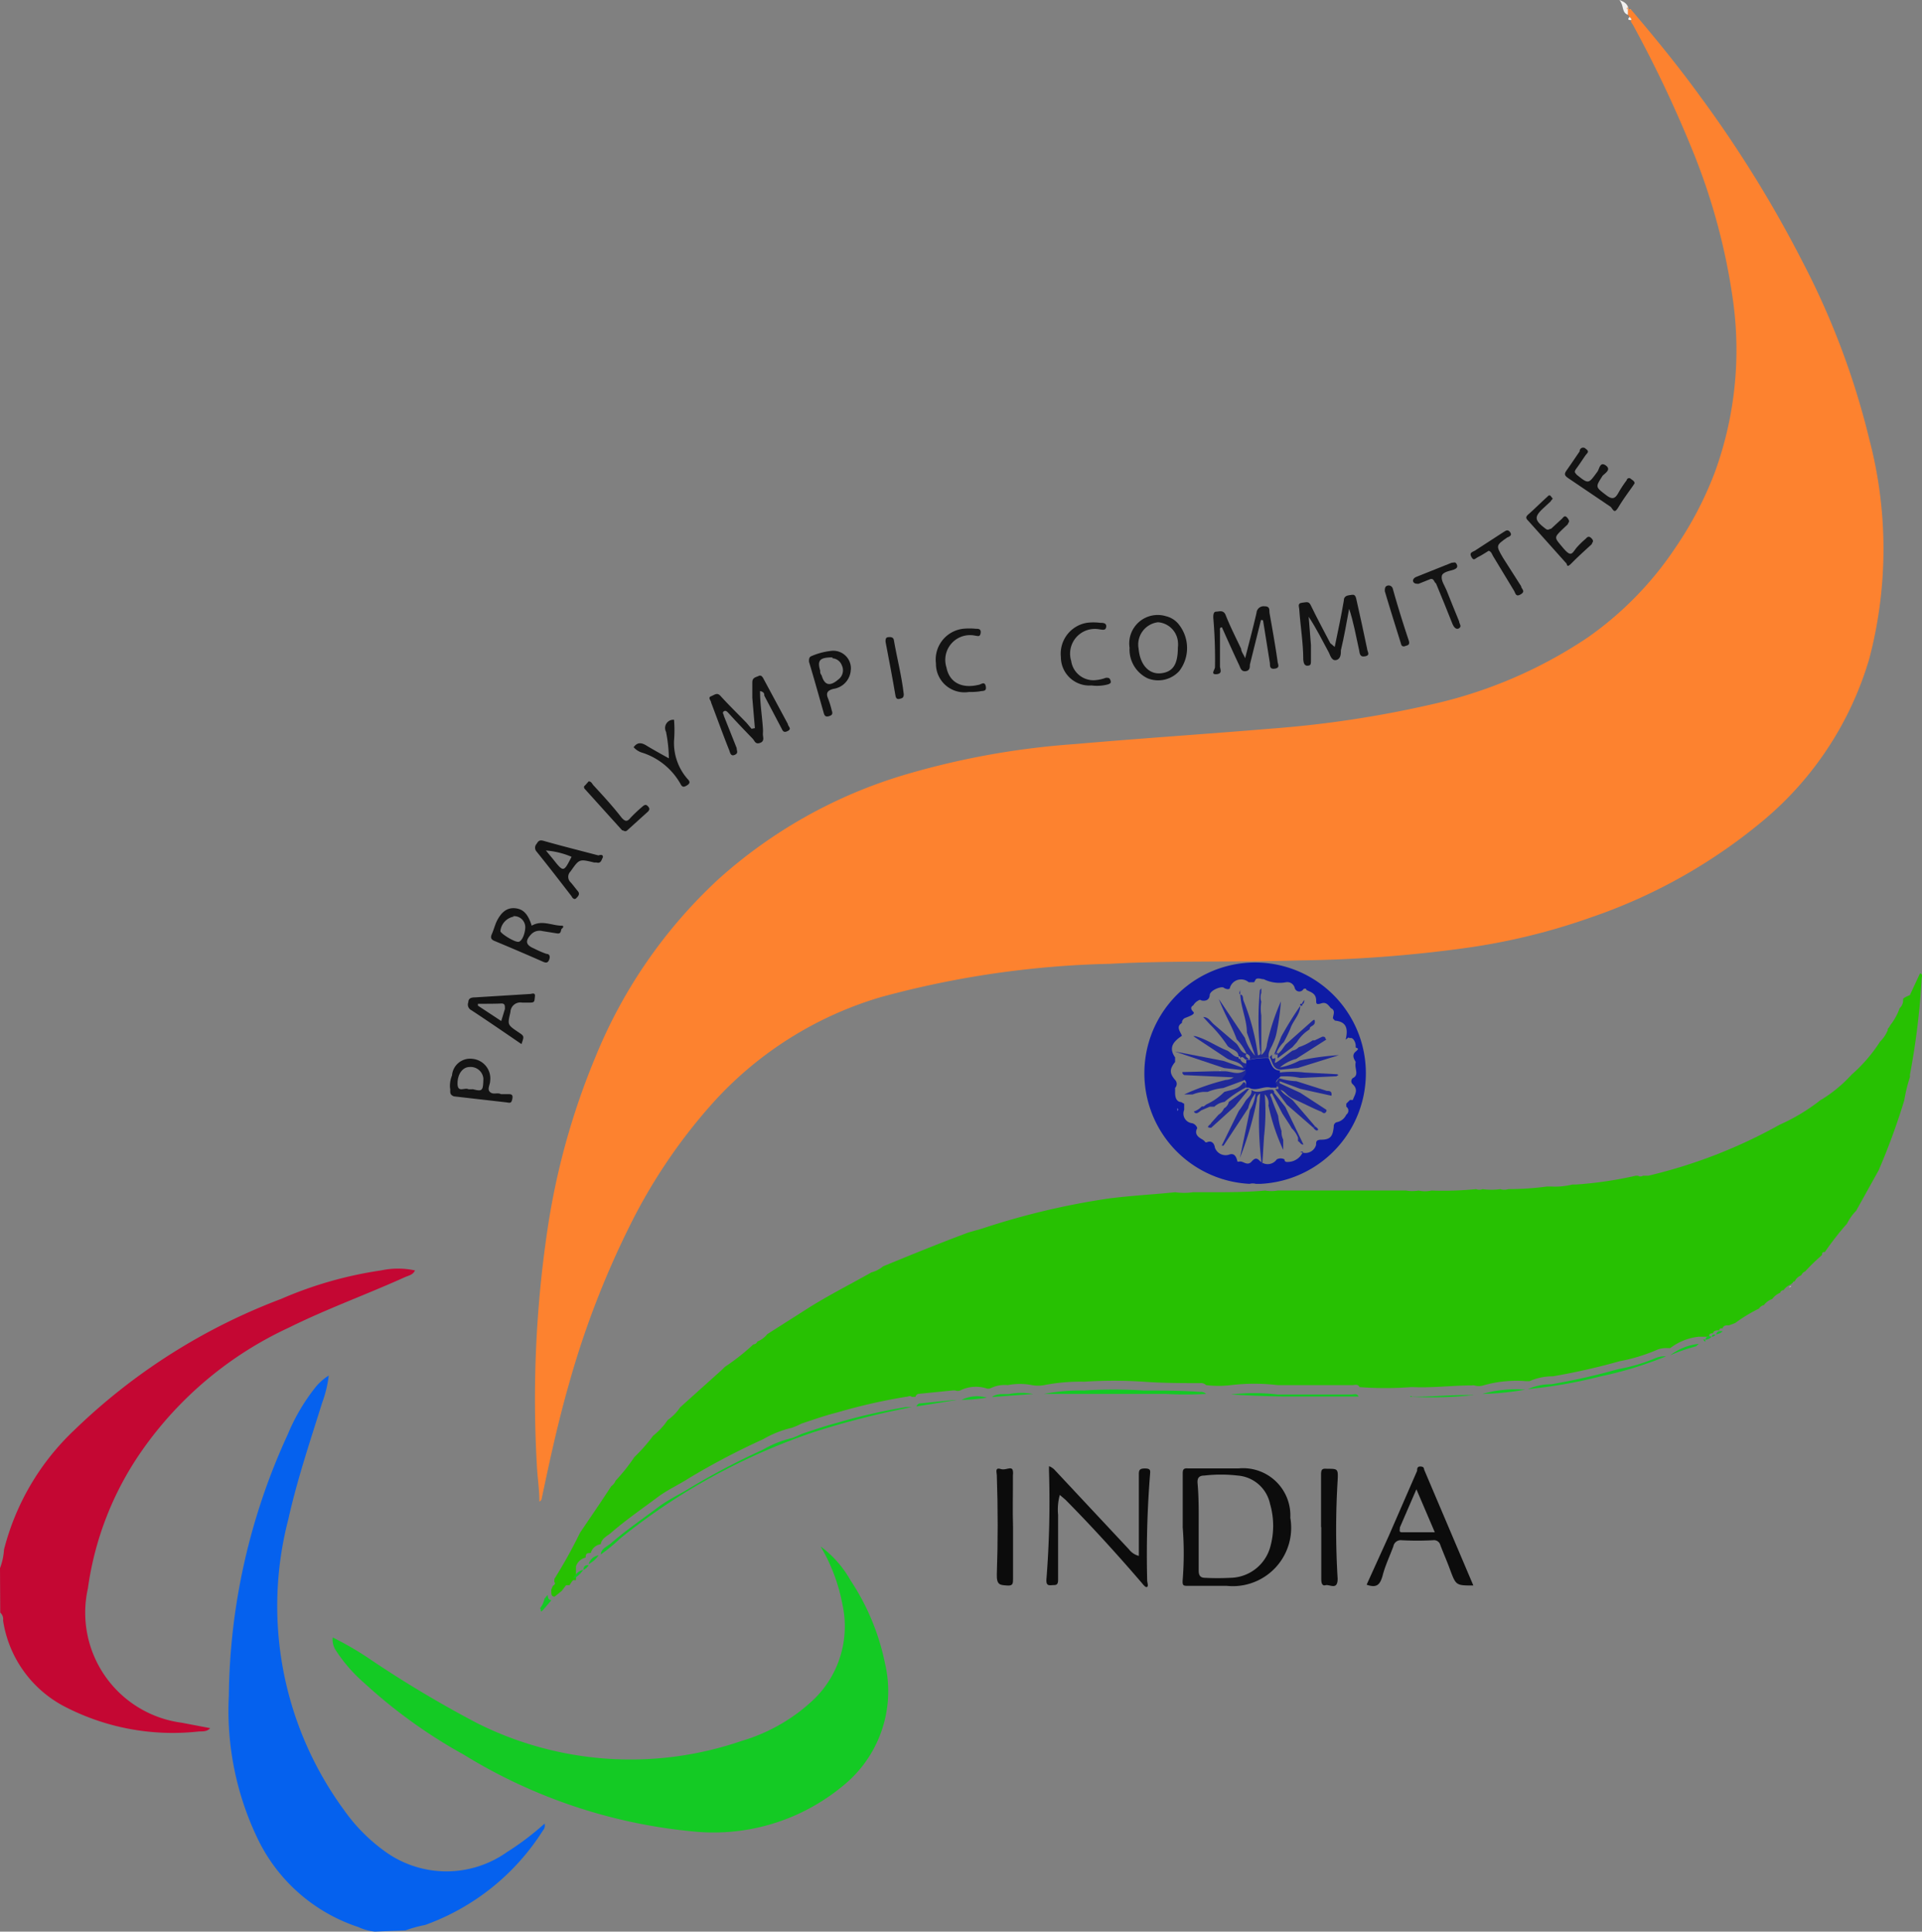 <svg xmlns="http://www.w3.org/2000/svg" width="63.522" height="63.84" viewBox="0 0 63.522 63.84">
  <rect x="0" y="0" width="63.522" height="63.84" fill="#808080" stroke="none"/>
  <g id="Paralympic_Committee_of_India" data-name="Paralympic Committee of India" transform="translate(0 -0.03)">
    <path id="Path_14089" data-name="Path 14089" d="M14.185,67.182a1.693,1.693,0,0,1-.546-.151,5.645,5.645,0,0,1-3.34-2.945,9.756,9.756,0,0,1-.941-4.7,21.12,21.12,0,0,1,1.947-8.636,6.5,6.5,0,0,1,.941-1.59,1.8,1.8,0,0,1,.414-.357,3.885,3.885,0,0,1-.216.894c-.4,1.279-.828,2.549-1.12,3.857a11.4,11.4,0,0,0,1.834,9.6,5.8,5.8,0,0,0,1.392,1.4,3.462,3.462,0,0,0,4,0,9.171,9.171,0,0,0,1.242-.941.226.226,0,0,1-.047.216,7.677,7.677,0,0,1-3.9,3.133,4.169,4.169,0,0,0-.649.179Z" transform="translate(-1.795 -3.312)" fill="#0561ee"/>
    <path id="Path_14090" data-name="Path 14090" d="M1.32,54.947a2.042,2.042,0,0,0,.132-.611,8.213,8.213,0,0,1,2.314-3.942,19.935,19.935,0,0,1,6.849-4.346,12.964,12.964,0,0,1,3.3-.941,2.662,2.662,0,0,1,1.12,0c-.066.151-.216.169-.339.226-1.27.574-2.578,1.044-3.829,1.665a12.145,12.145,0,0,0-4.836,4.036,10.433,10.433,0,0,0-1.806,4.582,3.669,3.669,0,0,0,3.1,4.44l.941.179c-.113.132-.273.1-.4.113a7.761,7.761,0,0,1-4.45-.847,3.857,3.857,0,0,1-1.994-2.822.292.292,0,0,0-.094-.263Z" transform="translate(-1.32 -3.09)" fill="#c40733"/>
    <path id="Path_14091" data-name="Path 14091" d="M56.282,1.063a.1.1,0,0,0-.056-.075V.8h.1c.8.941,1.571,1.882,2.3,2.888a39.512,39.512,0,0,1,3.387,5.475,25.786,25.786,0,0,1,2.2,5.852,14.253,14.253,0,0,1,0,7.253,11.007,11.007,0,0,1-3.453,5.306,17.874,17.874,0,0,1-5.72,3.236A21.035,21.035,0,0,1,50.9,31.826a43.652,43.652,0,0,1-5.532.414c-2.088.066-4.168,0-6.247.113a31.271,31.271,0,0,0-7.573,1.1,12.07,12.07,0,0,0-5.532,3.471A18.194,18.194,0,0,0,23.252,41a29.549,29.549,0,0,0-2.023,5.268c-.357,1.251-.63,2.512-.894,3.763a.122.122,0,0,1-.075.094c0-.4-.066-.809-.085-1.223a38.111,38.111,0,0,1,.339-7.677,23.9,23.9,0,0,1,1.58-5.748,16.426,16.426,0,0,1,4.1-5.936,16.059,16.059,0,0,1,6.04-3.406,26.285,26.285,0,0,1,5.72-1.044c2.145-.188,4.309-.329,6.454-.508a35.541,35.541,0,0,0,5.278-.79,15.184,15.184,0,0,0,5.2-2.211,11.2,11.2,0,0,0,2.926-2.992,11.854,11.854,0,0,0,1.3-2.493,11.807,11.807,0,0,0,.6-5.645A20.7,20.7,0,0,0,58.38,5.494,40.292,40.292,0,0,0,56.4,1.317.78.78,0,0,1,56.33,1.2a.1.1,0,0,0-.047-.141Z" transform="translate(-2.433 -0.469)" fill="#fd822f"/>
    <path id="Path_14092" data-name="Path 14092" d="M65.592,35.386l.329-.706c.094,0,.066.113.056.169a24.1,24.1,0,0,1-.386,3.17V38.1a5.431,5.431,0,0,0-.188.771h0a21.91,21.91,0,0,1-.847,2.314h0l-.743,1.336h0a1.656,1.656,0,0,0-.3.423h0a9.726,9.726,0,0,0-.734.941h0c-.056,0-.094,0-.094.094h0l-.056.056h0a6.114,6.114,0,0,0-.5.489.254.254,0,0,0-.132.132.4.4,0,0,0-.216.2h0a.066.066,0,0,0-.066.047h0l-.066.056h0a.517.517,0,0,0-.235.188h0a.113.113,0,0,0-.113.085h0a.63.63,0,0,0-.263.207h0a.574.574,0,0,0-.273.2h0a.245.245,0,0,0-.16.113h0a5.2,5.2,0,0,0-.79.48h0l-.2.075c-.1,0-.188,0-.216.1h0c-.056,0-.1,0-.113.066h0c-.094,0-.179,0-.207.1h0c-.066,0-.1,0-.122.056v.056h-.348a1.882,1.882,0,0,0-.941.376h-.094a.79.79,0,0,0-.386.075A5.8,5.8,0,0,1,56,47.493a21.517,21.517,0,0,1-2.211.5,1.881,1.881,0,0,0-.771.16H52.9a3.97,3.97,0,0,0-1.411.141.508.508,0,0,1-.292,0,.273.273,0,0,0-.094,0c-.64,0-1.279.085-1.929.056H49.1a11.441,11.441,0,0,1-1.7,0c-.056-.113-.151-.066-.235-.066H44.689a6.511,6.511,0,0,0-1.543,0,3.406,3.406,0,0,1-.818,0,.226.226,0,0,0-.188-.066c-.611,0-1.223,0-1.882-.047a15.053,15.053,0,0,0-1.957,0,6.265,6.265,0,0,0-1.326.113,1.12,1.12,0,0,1-.4,0,2.079,2.079,0,0,0-.8,0,1.063,1.063,0,0,0-.564.1.216.216,0,0,1-.169,0,1.167,1.167,0,0,0-.837.075.226.226,0,0,1-.169,0h-.075l-1.138.113a.132.132,0,0,0-.1.1H32.6c-.056-.056-.122,0-.2,0a18.815,18.815,0,0,0-2.267.517c-.4.1-.781.235-1.176.367a2.474,2.474,0,0,1-.329.141,3.405,3.405,0,0,0-.941.376,24.024,24.024,0,0,0-2.437,1.279c-.32.207-.687.376-1,.6-.536.4-1.091.781-1.6,1.223-.122.1-.3.179-.329.367h0a.4.4,0,0,0-.329.292h0c-.113,0-.169,0-.169.151h0a.433.433,0,0,0-.32.292v.452h-.094l-.047.056-.075.113h-.113l-.141.188h0l-.235.188c-.141,0-.1-.141-.113-.226l.056-.132s.113-.056.047-.122V54.69a16.078,16.078,0,0,0,.847-1.524h0c.348-.517.7-1.025,1.035-1.543h0a.376.376,0,0,0,.141-.179h0a6.106,6.106,0,0,0,.621-.781h0a5.466,5.466,0,0,0,.621-.706h0a2.258,2.258,0,0,0,.48-.517h0a1.609,1.609,0,0,0,.414-.423h0l1.392-1.251.085-.085h0a7.188,7.188,0,0,0,.941-.743h0a.141.141,0,0,0,.132-.094h0a.781.781,0,0,0,.329-.245h0l1.242-.79c.715-.461,1.468-.837,2.2-1.251a1.007,1.007,0,0,0,.386-.2h0c.941-.386,1.882-.771,2.822-1.12h0l.433-.122a24.742,24.742,0,0,1,4.2-1c.734-.094,1.468-.132,2.2-.207a2.013,2.013,0,0,0,.583,0H42.4c.63,0,1.261,0,1.882-.056a1.214,1.214,0,0,0,.414,0h4.243a1.223,1.223,0,0,0,.414,0,.941.941,0,0,0,.423,0,11.073,11.073,0,0,0,1.477-.047.282.282,0,0,0,.216,0,2.013,2.013,0,0,0,.583,0,.414.414,0,0,0,.263,0,9.493,9.493,0,0,0,1.27-.085h.16a2.4,2.4,0,0,0,.687-.066h.113a12.785,12.785,0,0,0,1.985-.292h.075a.141.141,0,0,0,.16,0h.179a16.793,16.793,0,0,0,4.337-1.684,6.313,6.313,0,0,0,1.345-.809l.094-.056a4.572,4.572,0,0,0,.941-.79h0a5.1,5.1,0,0,0,.941-1.091h0a1.157,1.157,0,0,0,.254-.376v-.047a.41.41,0,0,0,.085-.122h0a1.957,1.957,0,0,0,.31-.564h0a.348.348,0,0,0,.113-.226h0v-.066C65.367,35.47,65.6,35.4,65.592,35.386Z" transform="translate(-2.467 -2.476)" fill="#27c102"/>
    <path id="Path_14093" data-name="Path 14093" d="M29.134,54.81a3.547,3.547,0,0,1,.988,1.12,7.724,7.724,0,0,1,1.138,2.738,4.017,4.017,0,0,1-1.392,4.055,6.7,6.7,0,0,1-5,1.5,17.583,17.583,0,0,1-7.526-2.531,17.009,17.009,0,0,1-3.293-2.371,5.108,5.108,0,0,1-.941-1.082.649.649,0,0,1-.1-.423,10.614,10.614,0,0,1,1.157.668,37.63,37.63,0,0,0,3.594,2.154,11.289,11.289,0,0,0,8.758.6,5.861,5.861,0,0,0,2.4-1.383,3.359,3.359,0,0,0,.941-3.114,5.983,5.983,0,0,0-.536-1.59C29.237,54.989,29.19,54.913,29.134,54.81Z" transform="translate(-2.012 -3.669)" fill="#14ca24"/>
    <path id="Path_14094" data-name="Path 14094" d="M45,41.609a3.66,3.66,0,1,1,.367,0h-.16A.386.386,0,0,0,45,41.609Zm2.756-5.466h0c0-.113.1-.263-.066-.339h0c-.085-.094-.151-.216-.32-.16s-.169,0-.169-.094c0-.235-.169-.273-.32-.348h0c0-.056-.085-.066-.122,0a.157.157,0,0,1-.263-.056.254.254,0,0,0-.292-.2,1.167,1.167,0,0,1-.734-.1h0c-.085,0-.188-.056-.263,0l-.056.1h-.179a.386.386,0,0,0-.621.179c0,.075-.132.056-.207,0s-.452.085-.461.245-.132.207-.273.179a.075.075,0,0,0-.1,0,.4.4,0,0,0-.169.16c-.1.056-.085.132,0,.216s-.179.16-.282.207a.169.169,0,0,0-.094.16c-.207.122-.056.282,0,.423-.263.179-.461.376-.226.715v.151c-.188.235-.188.376,0,.593a.188.188,0,0,1,0,.263h0v.16c0,.056,0,.3.2.31l.1.056v.2a.32.32,0,0,0,.263.442.245.245,0,0,1,.169.16c-.094.179,0,.282.151.367s.085.132.188.094.216,0,.245.188a.376.376,0,0,0,.452.235c.141-.056.216,0,.263.122s0,.113.113.1.245.16.386,0,.2-.085.292,0A.367.367,0,0,0,45.9,40.8a.273.273,0,0,1,.254,0c0,.075.047.094.132.085a.546.546,0,0,0,.48-.339h-.094a.367.367,0,0,0,.527-.226c0-.1,0-.16.151-.169.329,0,.4-.113.433-.433a.138.138,0,0,1,.122-.151.441.441,0,0,0,.292-.245.16.16,0,0,0,0-.263v-.1l.122-.122h.094c.056-.169.2-.329,0-.517a.132.132,0,0,1,0-.207c.16-.075.113-.207.094-.339a.544.544,0,0,1,0-.188c0-.038-.169-.207,0-.348s0-.094,0-.151a.351.351,0,0,0-.085-.263c-.085-.075-.1,0-.151-.056l-.094.075h0c.094-.4,0-.593-.357-.63h0Z" transform="translate(-3.702 -2.453)" fill="#0e1ba5"/>
    <path id="Path_14095" data-name="Path 14095" d="M42.87,53.989V52.267c0-.132,0-.216.169-.2h1.675A1.562,1.562,0,0,1,46.426,53.7a1.929,1.929,0,0,1-2.1,2.248h-1.27c-.16,0-.2,0-.188-.188a11.1,11.1,0,0,0,0-1.769Zm.527,0h0v1.449c0,.169.056.245.216.245a7.922,7.922,0,0,0,.818,0,1.392,1.392,0,0,0,1.326-1,2.587,2.587,0,0,0,0-1.439,1.185,1.185,0,0,0-1.072-.941,4.789,4.789,0,0,0-1.1,0c-.169,0-.235.075-.226.235.047.517.038,1,.038,1.486Z" transform="translate(-3.781 -3.506)" fill="#0c0c0c"/>
    <path id="Path_14096" data-name="Path 14096" d="M41.137,54.954V52.291c0-.151,0-.226.2-.226s.179.075.169.207a33.6,33.6,0,0,0-.094,3.49c0,.075.047.179,0,.216s-.132-.075-.179-.132c-.809-.941-1.665-1.882-2.521-2.747l-.188-.16a1.825,1.825,0,0,0-.056.659v2.145c0,.2-.085.169-.207.179s-.188,0-.179-.188a32.682,32.682,0,0,0,.085-3.594V52c0-.028.141.056.188.113l2.455,2.625A.593.593,0,0,0,41.137,54.954Z" transform="translate(-3.498 -3.502)" fill="#0c0c0c"/>
    <path id="Path_14097" data-name="Path 14097" d="M52.858,55.932c-.574,0-.574,0-.771-.527-.1-.273-.216-.536-.32-.809a.216.216,0,0,0-.235-.16,9.839,9.839,0,0,1-1.054,0,.245.245,0,0,0-.263.2c-.113.31-.263.621-.348.941s-.188.452-.536.329l.734-1.618L51,52.141c0-.066,0-.151.122-.141s.094.075.122.132Zm-1.882-3.18-.546,1.261c0,.1-.047.169.1.16h1.054Z" transform="translate(-4.164 -3.502)" fill="#0c0c0c"/>
    <path id="Path_14098" data-name="Path 14098" d="M48.135,23.1c.113-.546.216-1.025.3-1.524,0-.188.151-.179.273-.2s.132.113.151.188c.122.536.235,1.063.348,1.6,0,.085.122.207-.066.245s-.179-.113-.2-.207c-.1-.452-.188-.941-.329-1.364-.085.461-.169.941-.273,1.374,0,.113,0,.282-.151.32s-.2-.151-.245-.245c-.216-.4-.414-.8-.668-1.185l.075.941v.47c0,.16,0,.2-.113.207s-.132-.113-.141-.2c0-.546-.094-1.1-.132-1.656,0-.085-.075-.207.094-.226s.226-.056.3.113c.2.414.414.809.63,1.223Z" transform="translate(-4.023 -1.688)" fill="#131313"/>
    <path id="Path_14099" data-name="Path 14099" d="M45.52,22.232l-.367,1.477c0,.085,0,.2-.141.216s-.169-.1-.207-.188c-.2-.423-.386-.837-.574-1.261-.085,0-.066.066-.066.1v1.185c0,.094.1.245-.113.263S44,23.869,44,23.794a15.861,15.861,0,0,0-.056-1.637c0-.075,0-.2.094-.2s.235-.066.31.1c.151.386.339.753.517,1.129,0,.094.085.188.132.31.132-.517.263-1.007.376-1.5a.235.235,0,0,1,.263-.216c.2,0,.151.132.169.235.094.527.188,1.054.263,1.58,0,.085.1.216-.085.245s-.16-.094-.169-.188l-.226-1.411Z" transform="translate(-3.845 -1.712)" fill="#131313"/>
    <path id="Path_14100" data-name="Path 14100" d="M27.745,25.951l-.085-1v-.508c0-.169.113-.169.207-.216s.141.047.179.122l.79,1.468c0,.075.141.151,0,.226s-.169,0-.216-.094l-.564-1.072c0-.056,0-.122-.141-.151,0,.414.066.809.094,1.214a1.373,1.373,0,0,1,0,.207c0,.1.066.235-.094.292s-.179-.075-.245-.141c-.263-.273-.527-.546-.781-.828-.047-.047-.1-.122-.169-.075s0,.1,0,.151l.423,1.063c0,.094.066.169-.066.226s-.151-.075-.179-.151c-.207-.517-.4-1.054-.6-1.58,0-.066-.122-.16,0-.207s.2-.141.32,0c.273.3.564.583.847.875l.169.2Z" transform="translate(-2.796 -1.856)" fill="#131313"/>
    <path id="Path_14101" data-name="Path 14101" d="M36.875,54.017V55.71c0,.16,0,.245-.207.226s-.339,0-.329-.367q.056-1.637,0-3.274c0-.094-.075-.273.132-.207s.442-.2.4.216C36.875,52.869,36.857,53.443,36.875,54.017Z" transform="translate(-3.394 -3.506)" fill="#0c0c0c"/>
    <path id="Path_14102" data-name="Path 14102" d="M47.73,54.008v-1.74c0-.179.047-.2.2-.188.357,0,.367,0,.348.386a26.691,26.691,0,0,0,0,3.246c0,.4-.263.179-.4.216s-.141-.122-.141-.226V54.008Z" transform="translate(-4.069 -3.507)" fill="#0c0c0c"/>
    <path id="Path_14103" data-name="Path 14103" d="M41,23.153a.941.941,0,0,1,1.214-1.025.762.762,0,0,1,.433.292,1.251,1.251,0,0,1,0,1.515.941.941,0,0,1-1.044.245,1.054,1.054,0,0,1-.6-1.025Zm1.6,0a.866.866,0,0,0,0-.188.715.715,0,0,0-.659-.64.743.743,0,0,0-.64.875c.047.536.348.866.762.809s.536-.348.536-.866Z" transform="translate(-3.67 -1.73)" fill="#141414"/>
    <path id="Path_14104" data-name="Path 14104" d="M19.915,32.964c.339-.2.668,0,1,0,.056,0,.056.056,0,.094s0,.188-.169.16l-.47-.075a.386.386,0,0,0-.386.113c-.2.216-.169.348.1.461a3.226,3.226,0,0,0,.414.179c.1,0,.132.085.085.2s-.122.094-.207.056q-.79-.348-1.58-.677c-.151-.056-.151-.132-.1-.245s.094-.273.151-.4c.16-.329.357-.47.621-.442S19.793,32.578,19.915,32.964Zm-.593-.3a.541.541,0,0,0-.442.48c0,.075.508.4.621.348s.188-.273.2-.442a.367.367,0,0,0-.4-.4Z" transform="translate(-2.342 -2.34)" fill="#141414"/>
    <path id="Path_14105" data-name="Path 14105" d="M22.359,30.565c-.047.075-.056.216-.216.169h-.075c-.5-.122-.489-.113-.781.3a.245.245,0,0,0,0,.348c.085.094.16.2.245.3s0,.179-.056.235-.122,0-.151-.066c-.386-.5-.762-.988-1.157-1.477a.188.188,0,0,1,0-.254c.056-.094.1-.141.235-.1.593.169,1.2.32,1.806.48C22.284,30.48,22.368,30.461,22.359,30.565Zm-1.882-.226.226.273c.357.452.357.452.621-.066h0a2.709,2.709,0,0,0-.837-.207Z" transform="translate(-2.434 -2.199)" fill="#131313"/>
    <path id="Path_14106" data-name="Path 14106" d="M19.528,37.055c-.564-.386-1.11-.762-1.656-1.12a.207.207,0,0,1-.1-.263c0-.132.1-.16.216-.16l1.825-.113c.056,0,.179-.066.16.085s0,.2-.16.2h-.263a.328.328,0,0,0-.386.31c-.094.423-.113.414.263.668C19.622,36.791,19.622,36.791,19.528,37.055Zm-1.439-1.336v.066l.771.508.122-.4c0-.122,0-.188-.141-.179s-.5.009-.753.009Z" transform="translate(-2.294 -2.518)" fill="#131313"/>
    <path id="Path_14107" data-name="Path 14107" d="M55.815,17.993a.546.546,0,0,0-.075.094l-.216.2c-.339.31-.32.414.056.7.085.066.122,0,.179,0l.367-.339c.056-.066.1-.122.188,0s0,.132,0,.188l-.169.16c-.3.292-.282.273,0,.611s.3.2.461,0a2.954,2.954,0,0,1,.3-.292c.056-.066.113-.1.2,0s0,.122,0,.179c-.216.2-.442.4-.649.611s-.141.056-.216,0L55,18.718c-.075-.075-.085-.122,0-.2.216-.188.423-.4.64-.593,0,0,.066-.094.122,0Z" transform="translate(-4.496 -1.481)" fill="#141414"/>
    <path id="Path_14108" data-name="Path 14108" d="M58.6,17.386l-.066.1c-.16.226-.32.442-.461.677s-.16.122-.263,0l-1.392-.941c-.122-.085-.16-.132-.066-.263s.292-.423.433-.63a.115.115,0,0,1,.2-.085c.132.094.056.132,0,.207s-.2.3-.3.433-.056.141,0,.216c.4.32.386.31.687-.1.066-.094.085-.339.273-.207s0,.245-.1.339c-.245.386-.245.367.122.649.2.151.292.113.4-.085a3.924,3.924,0,0,1,.273-.414.079.079,0,0,1,.132-.047C58.529,17.283,58.6,17.311,58.6,17.386Z" transform="translate(-4.577 -1.382)" fill="#141414"/>
    <path id="Path_14109" data-name="Path 14109" d="M22.43,54.783c0-.188.207-.263.329-.367.508-.442,1.063-.818,1.6-1.223.31-.226.677-.4,1-.6a24.026,24.026,0,0,1,2.437-1.279,3.405,3.405,0,0,1,.941-.376,2.474,2.474,0,0,0,.329-.141c.4-.132.781-.263,1.176-.367a18.816,18.816,0,0,1,2.267-.517h.2a27.807,27.807,0,0,0-3.246.828,20.81,20.81,0,0,0-6.378,3.5A6.213,6.213,0,0,1,22.43,54.783Z" transform="translate(-2.571 -3.378)" fill="#14ca24"/>
    <path id="Path_14110" data-name="Path 14110" d="M31.123,23.961a.668.668,0,0,1-.574.64c-.216.056-.254.151-.169.339a2.949,2.949,0,0,1,.113.376c.047.122,0,.16-.094.188s-.141,0-.169-.1c-.16-.564-.32-1.138-.489-1.7,0-.085,0-.141.066-.179a2.277,2.277,0,0,1,.659-.179.583.583,0,0,1,.659.621Zm-.611-.4c-.423,0-.5.1-.4.442a.192.192,0,0,0,.047.151c.094.329.273.376.546.141a.376.376,0,0,0,.122-.47.357.357,0,0,0-.31-.235Z" transform="translate(-3.004 -1.804)" fill="#131313"/>
    <path id="Path_14111" data-name="Path 14111" d="M17.13,38.639a.912.912,0,0,1,.066-.414.6.6,0,0,1,.687-.546.649.649,0,0,1,.574.724c0,.132-.113.282,0,.376s.235,0,.357.066h.235c.094,0,.169,0,.141.151s-.075.141-.179.122l-1.75-.2C17.083,38.856,17.158,38.733,17.13,38.639Zm1.1-.235a.461.461,0,0,0,0-.1.423.423,0,0,0-.452-.357c-.226,0-.4.226-.4.546s.235.122.357.188a.847.847,0,0,0,.151,0C18.184,38.761,18.221,38.733,18.231,38.4Z" transform="translate(-2.257 -2.653)" fill="#141414"/>
    <path id="Path_14112" data-name="Path 14112" d="M39.606,24.429a.941.941,0,0,1-1.016-.941,1.035,1.035,0,0,1,.856-1.129,1.731,1.731,0,0,1,.442,0c.085,0,.216,0,.2.132s-.122.094-.216.085a.818.818,0,0,0-.941,1.044.743.743,0,0,0,.837.63,1.242,1.242,0,0,0,.31-.075c.085,0,.122,0,.151.085s0,.1-.075.132a1.4,1.4,0,0,1-.546.038Z" transform="translate(-3.528 -1.745)" fill="#141414"/>
    <path id="Path_14113" data-name="Path 14113" d="M35.291,24.658a.941.941,0,0,1-1.091-.941,1.025,1.025,0,0,1,.894-1.148,2.126,2.126,0,0,1,.423,0c.085,0,.179,0,.16.141s-.1.094-.188.085a.818.818,0,0,0-.941,1.054c.094.489.5.706,1.054.574.075,0,.207-.141.245.047s-.113.141-.2.169a2.314,2.314,0,0,1-.357.019Z" transform="translate(-3.267 -1.758)" fill="#141414"/>
    <path id="Path_14114" data-name="Path 14114" d="M24.916,25.77a4.261,4.261,0,0,1,0,.687,1.806,1.806,0,0,0,.442,1.261c.066.066.113.132,0,.207s-.16.066-.207,0a2.239,2.239,0,0,0-1.261-1.063.63.63,0,0,1-.31-.188c.122-.169.254-.16.423-.056s.47.273.743.423a4.986,4.986,0,0,0-.094-.875.273.273,0,0,1,.263-.4Z" transform="translate(-2.639 -1.948)" fill="#141414"/>
    <path id="Path_14115" data-name="Path 14115" d="M51.544,20.785l-.4.16c-.066,0-.132,0-.169-.056s0-.132.085-.169l1.176-.47c.075,0,.122-.047.169.047s0,.141-.094.179-.376.066-.4.216.094.31.16.47c.132.339.273.677.414,1.025,0,.075.1.16,0,.226s-.179-.047-.216-.132c-.179-.452-.357-.894-.546-1.345C51.647,20.88,51.656,20.767,51.544,20.785Z" transform="translate(-4.261 -1.62)" fill="#141414"/>
    <path id="Path_14116" data-name="Path 14116" d="M53.582,19.787c-.113.066-.216.141-.339.2s-.151.151-.235,0,.056-.16.122-.207l.941-.611c.075-.047.141-.1.216,0s0,.141-.094.179c-.376.263-.376.263-.141.668l.6.941c0,.085.16.16,0,.263s-.179,0-.226-.1l-.706-1.167C53.686,19.891,53.667,19.815,53.582,19.787Z" transform="translate(-4.38 -1.554)" fill="#141414"/>
    <path id="Path_14117" data-name="Path 14117" d="M21.991,27.93c.085,0,.113.075.151.122.329.357.659.715.941,1.082.113.122.179.141.292,0a5.043,5.043,0,0,1,.4-.376c.066-.056.113-.075.179,0s.047.113,0,.169l-.687.621c-.075.066-.113,0-.169,0l-1.223-1.355s-.085-.075,0-.132Z" transform="translate(-2.536 -2.076)" fill="#141414"/>
    <path id="Path_14118" data-name="Path 14118" d="M33.032,24.751c0,.122-.056.132-.132.151s-.122,0-.141-.1c-.1-.593-.216-1.195-.329-1.787,0-.075,0-.141.085-.151s.169,0,.188.085C32.806,23.547,32.966,24.158,33.032,24.751Z" transform="translate(-3.163 -1.776)" fill="#131313"/>
    <path id="Path_14119" data-name="Path 14119" d="M50.61,23.063c-.094,0-.094-.056-.113-.113-.179-.574-.357-1.138-.527-1.712,0-.075,0-.151.075-.179a.14.14,0,0,1,.188.094c.16.574.339,1.148.527,1.712C50.817,23.035,50.7,23.026,50.61,23.063Z" transform="translate(-4.202 -1.669)" fill="#141414"/>
    <path id="Path_14120" data-name="Path 14120" d="M55,49.212a1.882,1.882,0,0,1,.771-.16,21.517,21.517,0,0,0,2.211-.5,5.8,5.8,0,0,0,1.195-.348.79.79,0,0,1,.386-.075,12.456,12.456,0,0,1-2.183.668A15.551,15.551,0,0,1,55,49.212Z" transform="translate(-4.5 -3.273)" fill="#14ca24"/>
    <path id="Path_14121" data-name="Path 14121" d="M38,49.441a6.265,6.265,0,0,1,1.326-.113,15.052,15.052,0,0,1,1.957,0c.621,0,1.232,0,1.882.047a.226.226,0,0,1,.188.066,12.662,12.662,0,0,1-1.336,0H38Z" transform="translate(-3.493 -3.342)" fill="#14ca24"/>
    <path id="Path_14122" data-name="Path 14122" d="M44.56,49.467a6.51,6.51,0,0,1,1.543,0h2.446c.085,0,.179-.047.235.066H46.272C45.7,49.524,45.124,49.5,44.56,49.467Z" transform="translate(-3.882 -3.349)" fill="#14ca24"/>
    <path id="Path_14123" data-name="Path 14123" d="M50.86,49.546s0-.056.075,0c.649,0,1.289-.066,1.929-.056a.273.273,0,0,1,.094,0A13.039,13.039,0,0,1,50.86,49.546Z" transform="translate(-4.255 -3.353)" fill="#14ca24"/>
    <path id="Path_14124" data-name="Path 14124" d="M36.17,49.551c.169-.132.376-.085.564-.1a2.079,2.079,0,0,1,.8,0Z" transform="translate(-3.385 -3.349)" fill="#14ca24"/>
    <path id="Path_14125" data-name="Path 14125" d="M33.52,49.876a.132.132,0,0,1,.1-.1l1.138-.113h.075Z" transform="translate(-3.228 -3.363)" fill="#14ca24"/>
    <path id="Path_14126" data-name="Path 14126" d="M53.4,49.44a3.97,3.97,0,0,1,1.411-.141,8.965,8.965,0,0,1-1.411.141Z" transform="translate(-4.405 -3.341)" fill="#14ca24"/>
    <path id="Path_14127" data-name="Path 14127" d="M60,48.066a1.882,1.882,0,0,1,.941-.376l-.094.085A5.878,5.878,0,0,0,60,48.066Z" transform="translate(-4.796 -3.247)" fill="#14ca24"/>
    <path id="Path_14128" data-name="Path 14128" d="M35.1,49.652a1.167,1.167,0,0,1,.837-.075,5.033,5.033,0,0,1-.837.075Z" transform="translate(-3.321 -3.356)" fill="#14ca24"/>
    <path id="Path_14129" data-name="Path 14129" d="M20.666,56.689,20.4,57l-.056.056c-.056,0,0-.075-.056-.1h0a.715.715,0,0,0,.151-.32l.1-.122C20.563,56.548,20.525,56.661,20.666,56.689Z" transform="translate(-2.444 -3.769)" fill="#14ca24"/>
    <path id="Path_14130" data-name="Path 14130" d="M58.492.781V.969C58.276.894,58.37.659,58.21.48c.188.066.254.141.292.245s-.085.056,0,.085Z" transform="translate(-4.69 -0.45)" fill="#f0f0f0"/>
    <path id="Path_14131" data-name="Path 14131" d="M21.47,55.922a.433.433,0,0,1,.32-.292A.866.866,0,0,1,21.47,55.922Z" transform="translate(-2.514 -3.717)" fill="#14ca24"/>
    <path id="Path_14132" data-name="Path 14132" d="M22,55.412a.4.4,0,0,1,.329-.292A.941.941,0,0,1,22,55.412Z" transform="translate(-2.545 -3.687)" fill="#14ca24"/>
    <path id="Path_14133" data-name="Path 14133" d="M21.82,55.62c0-.113.056-.169.169-.151A.376.376,0,0,1,21.82,55.62Z" transform="translate(-2.534 -3.707)" fill="#14ca24"/>
    <path id="Path_14134" data-name="Path 14134" d="M61.226,47.549v.066h0C61.122,47.53,61.16,47.511,61.226,47.549Z" transform="translate(-4.865 -3.237)" fill="#14ca24"/>
    <path id="Path_14135" data-name="Path 14135" d="M58.558,1.08a.1.1,0,0,1,.066.1C58.549,1.183,58.483,1.174,58.558,1.08Z" transform="translate(-4.709 -0.486)" fill="#f0f0f0"/>
    <path id="Path_14136" data-name="Path 14136" d="M68.41,35.47v.066Z" transform="translate(-5.294 -2.523)" fill="#f0f0f0"/>
    <path id="Path_14137" data-name="Path 14137" d="M64.12,45.766l.066-.056Z" transform="translate(-5.04 -3.129)" fill="#f0f0f0"/>
    <path id="Path_14138" data-name="Path 14138" d="M64.18,45.707a.066.066,0,0,1,.066-.047Z" transform="translate(-5.044 -3.126)" fill="#f0f0f0"/>
    <path id="Path_14139" data-name="Path 14139" d="M57.289.379,57.27.369,57.279.36Z" transform="translate(-3.393 -0.02)" fill="#f0f0f0"/>
    <path id="Path_14140" data-name="Path 14140" d="M26.81,48.47Z" transform="translate(-2.83 -3.293)" fill="#f0f0f0"/>
    <path id="Path_14141" data-name="Path 14141" d="M21.366,56H21.3Z" transform="translate(-2.504 -3.739)" fill="#14ca24"/>
    <path id="Path_14142" data-name="Path 14142" d="M58.508.795c-.085,0,0-.056,0-.085Z" transform="translate(-4.706 -0.464)" fill="#fd822f"/>
    <path id="Path_14143" data-name="Path 14143" d="M21.21,56.24Z" transform="translate(-2.498 -3.753)" fill="#f0f0f0"/>
    <path id="Path_14144" data-name="Path 14144" d="M21.137,56.31h0Z" transform="translate(-2.491 -3.757)" fill="#14ca24"/>
    <path id="Path_14145" data-name="Path 14145" d="M61.437,47.439a.282.282,0,0,1-.207.1C61.258,47.42,61.343,47.411,61.437,47.439Z" transform="translate(-4.869 -3.231)" fill="#14ca24"/>
    <path id="Path_14146" data-name="Path 14146" d="M61.826,47.25a.386.386,0,0,1-.216.1C61.638,47.24,61.723,47.231,61.826,47.25Z" transform="translate(-4.892 -3.22)" fill="#14ca24"/>
    <path id="Path_14147" data-name="Path 14147" d="M61.573,47.37a.122.122,0,0,1-.113.066C61.469,47.351,61.516,47.36,61.573,47.37Z" transform="translate(-4.883 -3.227)" fill="#14ca24"/>
    <path id="Path_14148" data-name="Path 14148" d="M61,47.669Z" transform="translate(-4.855 -3.245)" fill="#14ca24"/>
    <path id="Path_14149" data-name="Path 14149" d="M42.69,39.41a.094.094,0,0,1,0,.094Z" transform="translate(-3.771 -2.756)" fill="#eaeef8"/>
    <path id="Path_14150" data-name="Path 14150" d="M48.666,37.094,48.6,37Z" transform="translate(-4.121 -2.613)" fill="#eaeef8"/>
    <path id="Path_14151" data-name="Path 14151" d="M42.41,38.82Z" transform="translate(-3.754 -2.721)" fill="#eaeef8"/>
    <path id="Path_14152" data-name="Path 14152" d="M48.2,36.316l-.047-.056Z" transform="translate(-4.094 -2.57)" fill="#eaeef8"/>
    <path id="Path_14153" data-name="Path 14153" d="M45.642,40.275l-.066,1.054a11.082,11.082,0,0,1-.066-2.437c-.122.066-.1.169-.113.245a11.157,11.157,0,0,1-.555,1.882h0l.329-1.58a1.261,1.261,0,0,0,.188-.564,1.3,1.3,0,0,0-.245.5L44.3,40.613H44.24l.564-1.148a3.189,3.189,0,0,0,.216-.32c.075-.122.235-.2.2-.376.235.16.48-.047.715,0l.047.066-.047.047c-.151,0-.075.094-.056.141.066.207.151.4.226.6a2.333,2.333,0,0,0,.113.508h0a.564.564,0,0,0,.056.282v.339a6.726,6.726,0,0,1-.489-1.468.4.4,0,0,0-.122-.367,7.366,7.366,0,0,1-.019,1.355Z" transform="translate(-3.863 -2.718)" fill="#202998"/>
    <path id="Path_14154" data-name="Path 14154" d="M43.688,38.793h-.141a1.176,1.176,0,0,0-.348.085h-.282a7.658,7.658,0,0,1,1.374-.48.536.536,0,0,0,.263-.085l-1.637-.075s-.075-.047-.056-.1l1.072-.028h.32c.207,0,.414.132.63,0s.122,0,.1.085-.1.122-.085.216h0l-.687.254a1.816,1.816,0,0,0-.527.132Z" transform="translate(-3.781 -2.676)" fill="#202998"/>
    <path id="Path_14155" data-name="Path 14155" d="M44.218,37.966,42.59,37.42h0l1.609.31.659.235h0v.075Z" transform="translate(-3.765 -2.638)" fill="#202998"/>
    <path id="Path_14156" data-name="Path 14156" d="M43.59,36.21c.179,0,.245.151.357.245l.7.6c.141.1.16.339.376.367h0c-.085.1.056.132.075.2h-.085c-.066,0-.1-.151-.2-.056h0v-.056h-.056c0-.2-.245-.226-.357-.339a4.337,4.337,0,0,0-.593-.724Z" transform="translate(-3.824 -2.567)" fill="#202998"/>
    <path id="Path_14157" data-name="Path 14157" d="M43.26,39.469a.668.668,0,0,0,.263-.169h.066l.085-.066a2.032,2.032,0,0,0,.593-.414c.235-.075.489-.085.63-.32h0c.094,0,.094.094.094.169a3.659,3.659,0,0,0-.715.48.63.63,0,0,0-.339.16h-.151l-.282.122C43.411,39.5,43.335,39.582,43.26,39.469Z" transform="translate(-3.805 -2.702)" fill="#202998"/>
    <path id="Path_14158" data-name="Path 14158" d="M44.36,37.623,43.24,36.88h.066c.376.1.7.339,1.063.48.122.066.207.207.367.216h0c0,.056,0,.056.056.056h0a.216.216,0,0,0,.207.151c0,.085,0,.151-.094.169h0C44.792,37.7,44.538,37.727,44.36,37.623Z" transform="translate(-3.803 -2.606)" fill="#202998"/>
    <path id="Path_14159" data-name="Path 14159" d="M44.644,39.313l-.781.706c-.235,0,0-.113,0-.16l.245-.273a.48.48,0,0,0,.179-.207.339.339,0,0,0,.16-.216l.6-.433h.075Z" transform="translate(-3.834 -2.716)" fill="#202998"/>
    <path id="Path_14160" data-name="Path 14160" d="M43.9,39.35h.085Z" transform="translate(-3.842 -2.753)" fill="#eaeef8"/>
    <path id="Path_14161" data-name="Path 14161" d="M42.8,39.64Z" transform="translate(-3.777 -2.77)" fill="#eaeef8"/>
    <path id="Path_14162" data-name="Path 14162" d="M43.8,39.4h.066Z" transform="translate(-3.837 -2.756)" fill="#eaeef8"/>
    <path id="Path_14163" data-name="Path 14163" d="M44,38.109Z" transform="translate(-3.848 -2.678)" fill="#bdcbf8"/>
    <path id="Path_14164" data-name="Path 14164" d="M44.206,38.1H44.15S44.188,38.081,44.206,38.1Z" transform="translate(-3.857 -2.678)" fill="#bdcbf8"/>
    <path id="Path_14165" data-name="Path 14165" d="M43.606,39.31H43.54Z" transform="translate(-3.821 -2.75)" fill="#eaeef8"/>
    <path id="Path_14166" data-name="Path 14166" d="M45.73,37.044a7.282,7.282,0,0,1,.461-1.411,7.676,7.676,0,0,1-.141,1.025,1.4,1.4,0,0,1-.122.367c-.038.122-.188.292-.132.47a2.455,2.455,0,0,0-.649.066c.056-.1,0-.16-.094-.2h0a1.6,1.6,0,0,0-.32-.47c-.169-.461-.423-.875-.593-1.336L45,36.837a1.5,1.5,0,0,0,.339.593l-.273-.771c0-.423-.2-.828-.216-1.251h0c.094,0,.085.122.1.188a7.375,7.375,0,0,1,.48,1.816c.132,0,.075-.132.066-.188a10.565,10.565,0,0,1,0-1.966l.047-.056v.151a.442.442,0,0,0,0,.292,1.458,1.458,0,0,0,0,.452c0,.433,0,.865,0,1.308A.508.508,0,0,0,45.73,37.044Z" transform="translate(-3.857 -2.507)" fill="#202998"/>
    <path id="Path_14167" data-name="Path 14167" d="M44.888,35.41c-.066-.047,0-.1,0-.16Z" transform="translate(-3.899 -2.51)" fill="#202998"/>
    <path id="Path_14168" data-name="Path 14168" d="M47.8,36.994l-1,.64a1.345,1.345,0,0,0-.536.282,2.22,2.22,0,0,0,.649-.226,8.468,8.468,0,0,1,1.3-.179l-1.355.423-.555.056c-.273,0-.282-.254-.376-.414L46,37.493v.047c0,.132.047.085.113.066v.047c0,.075-.066.16.066.075s.329-.245.5-.367a.376.376,0,0,0,.207-.113,1.882,1.882,0,0,0,.461-.226h.066l.254-.122c.047,0,.1,0,.1.066h0Z" transform="translate(-3.963 -2.608)" fill="#202998"/>
    <path id="Path_14169" data-name="Path 14169" d="M46.946,35.81c0,.292-.245.5-.329.762a4.78,4.78,0,0,1-.216.442,1.1,1.1,0,0,0-.273.433c.188-.094.245-.245.339-.357l.828-.734c.066-.056.141-.141.132,0s-.179.113-.169.235h0a1.3,1.3,0,0,0-.423.423l-.151.169-.489.367v-.169c0-.028-.066,0-.1.056V37.39l.226-.564a11.937,11.937,0,0,1,.63-1.016Z" transform="translate(-3.972 -2.543)" fill="#202998"/>
    <path id="Path_14170" data-name="Path 14170" d="M48.152,38.28l-1.195.056a2.389,2.389,0,0,0-.687-.047v-.132a3.561,3.561,0,0,1,.837,0l1.063.056C48.255,38.243,48.189,38.252,48.152,38.28Z" transform="translate(-3.983 -2.68)" fill="#202998"/>
    <path id="Path_14171" data-name="Path 14171" d="M47.6,37H47.53Z" transform="translate(-4.057 -2.613)" fill="#eaeef8"/>
    <path id="Path_14172" data-name="Path 14172" d="M47.92,37l.056-.047Z" transform="translate(-4.081 -2.61)" fill="#eaeef8"/>
    <path id="Path_14173" data-name="Path 14173" d="M46.946,38.839l.865.564v.047h0c-.075.141-.151,0-.207,0-.292-.122-.574-.273-.865-.4s-.282-.3-.517-.32h0c0-.113,0-.094-.1-.1s.066-.188.122-.273a2.3,2.3,0,0,0,.574.1l1.007.32c.075,0,.179,0,.151.16l-1.025-.226-.687-.254v.066Z" transform="translate(-3.972 -2.693)" fill="#202998"/>
    <path id="Path_14174" data-name="Path 14174" d="M47.381,40.019l-.875-.762-.386-.517h.16c.094.179.282.245.423.376l.734.856Z" transform="translate(-3.974 -2.717)" fill="#202998"/>
    <path id="Path_14175" data-name="Path 14175" d="M46.866,40.467h0V40.4h0v-.047a.856.856,0,0,0-.207-.31l-.066-.113-.245-.376L46,38.877l.047-.047.4.508.6,1.242C46.941,40.58,46.941,40.5,46.866,40.467Z" transform="translate(-3.967 -2.722)" fill="#202998"/>
    <path id="Path_14176" data-name="Path 14176" d="M47.516,40.05s.132.085.094.122-.1,0-.151-.075Z" transform="translate(-4.053 -2.794)" fill="#202998"/>
    <path id="Path_14177" data-name="Path 14177" d="M47.135,35.61c0,.056,0,.113-.056.141S47.1,35.648,47.135,35.61Z" transform="translate(-4.03 -2.531)" fill="#202998"/>
    <path id="Path_14178" data-name="Path 14178" d="M47.075,35.75s0,.094-.056.056S47,35.731,47.075,35.75Z" transform="translate(-4.026 -2.539)" fill="#202998"/>
    <path id="Path_14179" data-name="Path 14179" d="M48,39.517V39.47Z" transform="translate(-4.085 -2.76)" fill="#eaeef8"/>
    <path id="Path_14180" data-name="Path 14180" d="M46.86,40.47v.066Z" transform="translate(-4.018 -2.819)" fill="#eaeef8"/>
    <path id="Path_14181" data-name="Path 14181" d="M46.219,38.261c-.056.085-.2.132-.122.273v.094h-.2c-.235-.066-.48.141-.715,0H45.09v-.094c0-.075,0-.151-.094-.169s.075-.141.085-.216,0-.141-.1-.085h0L45,37.979c.094,0,.094-.085.094-.169v-.094h.085a2.455,2.455,0,0,1,.649-.066h0c.094.16.1.4.376.414v.085Z" transform="translate(-3.904 -2.652)" fill="#0e1ba5"/>
    <path id="Path_14182" data-name="Path 14182" d="M45.91,37.64Z" transform="translate(-3.962 -2.651)" fill="#202998"/>
  </g>
</svg>
